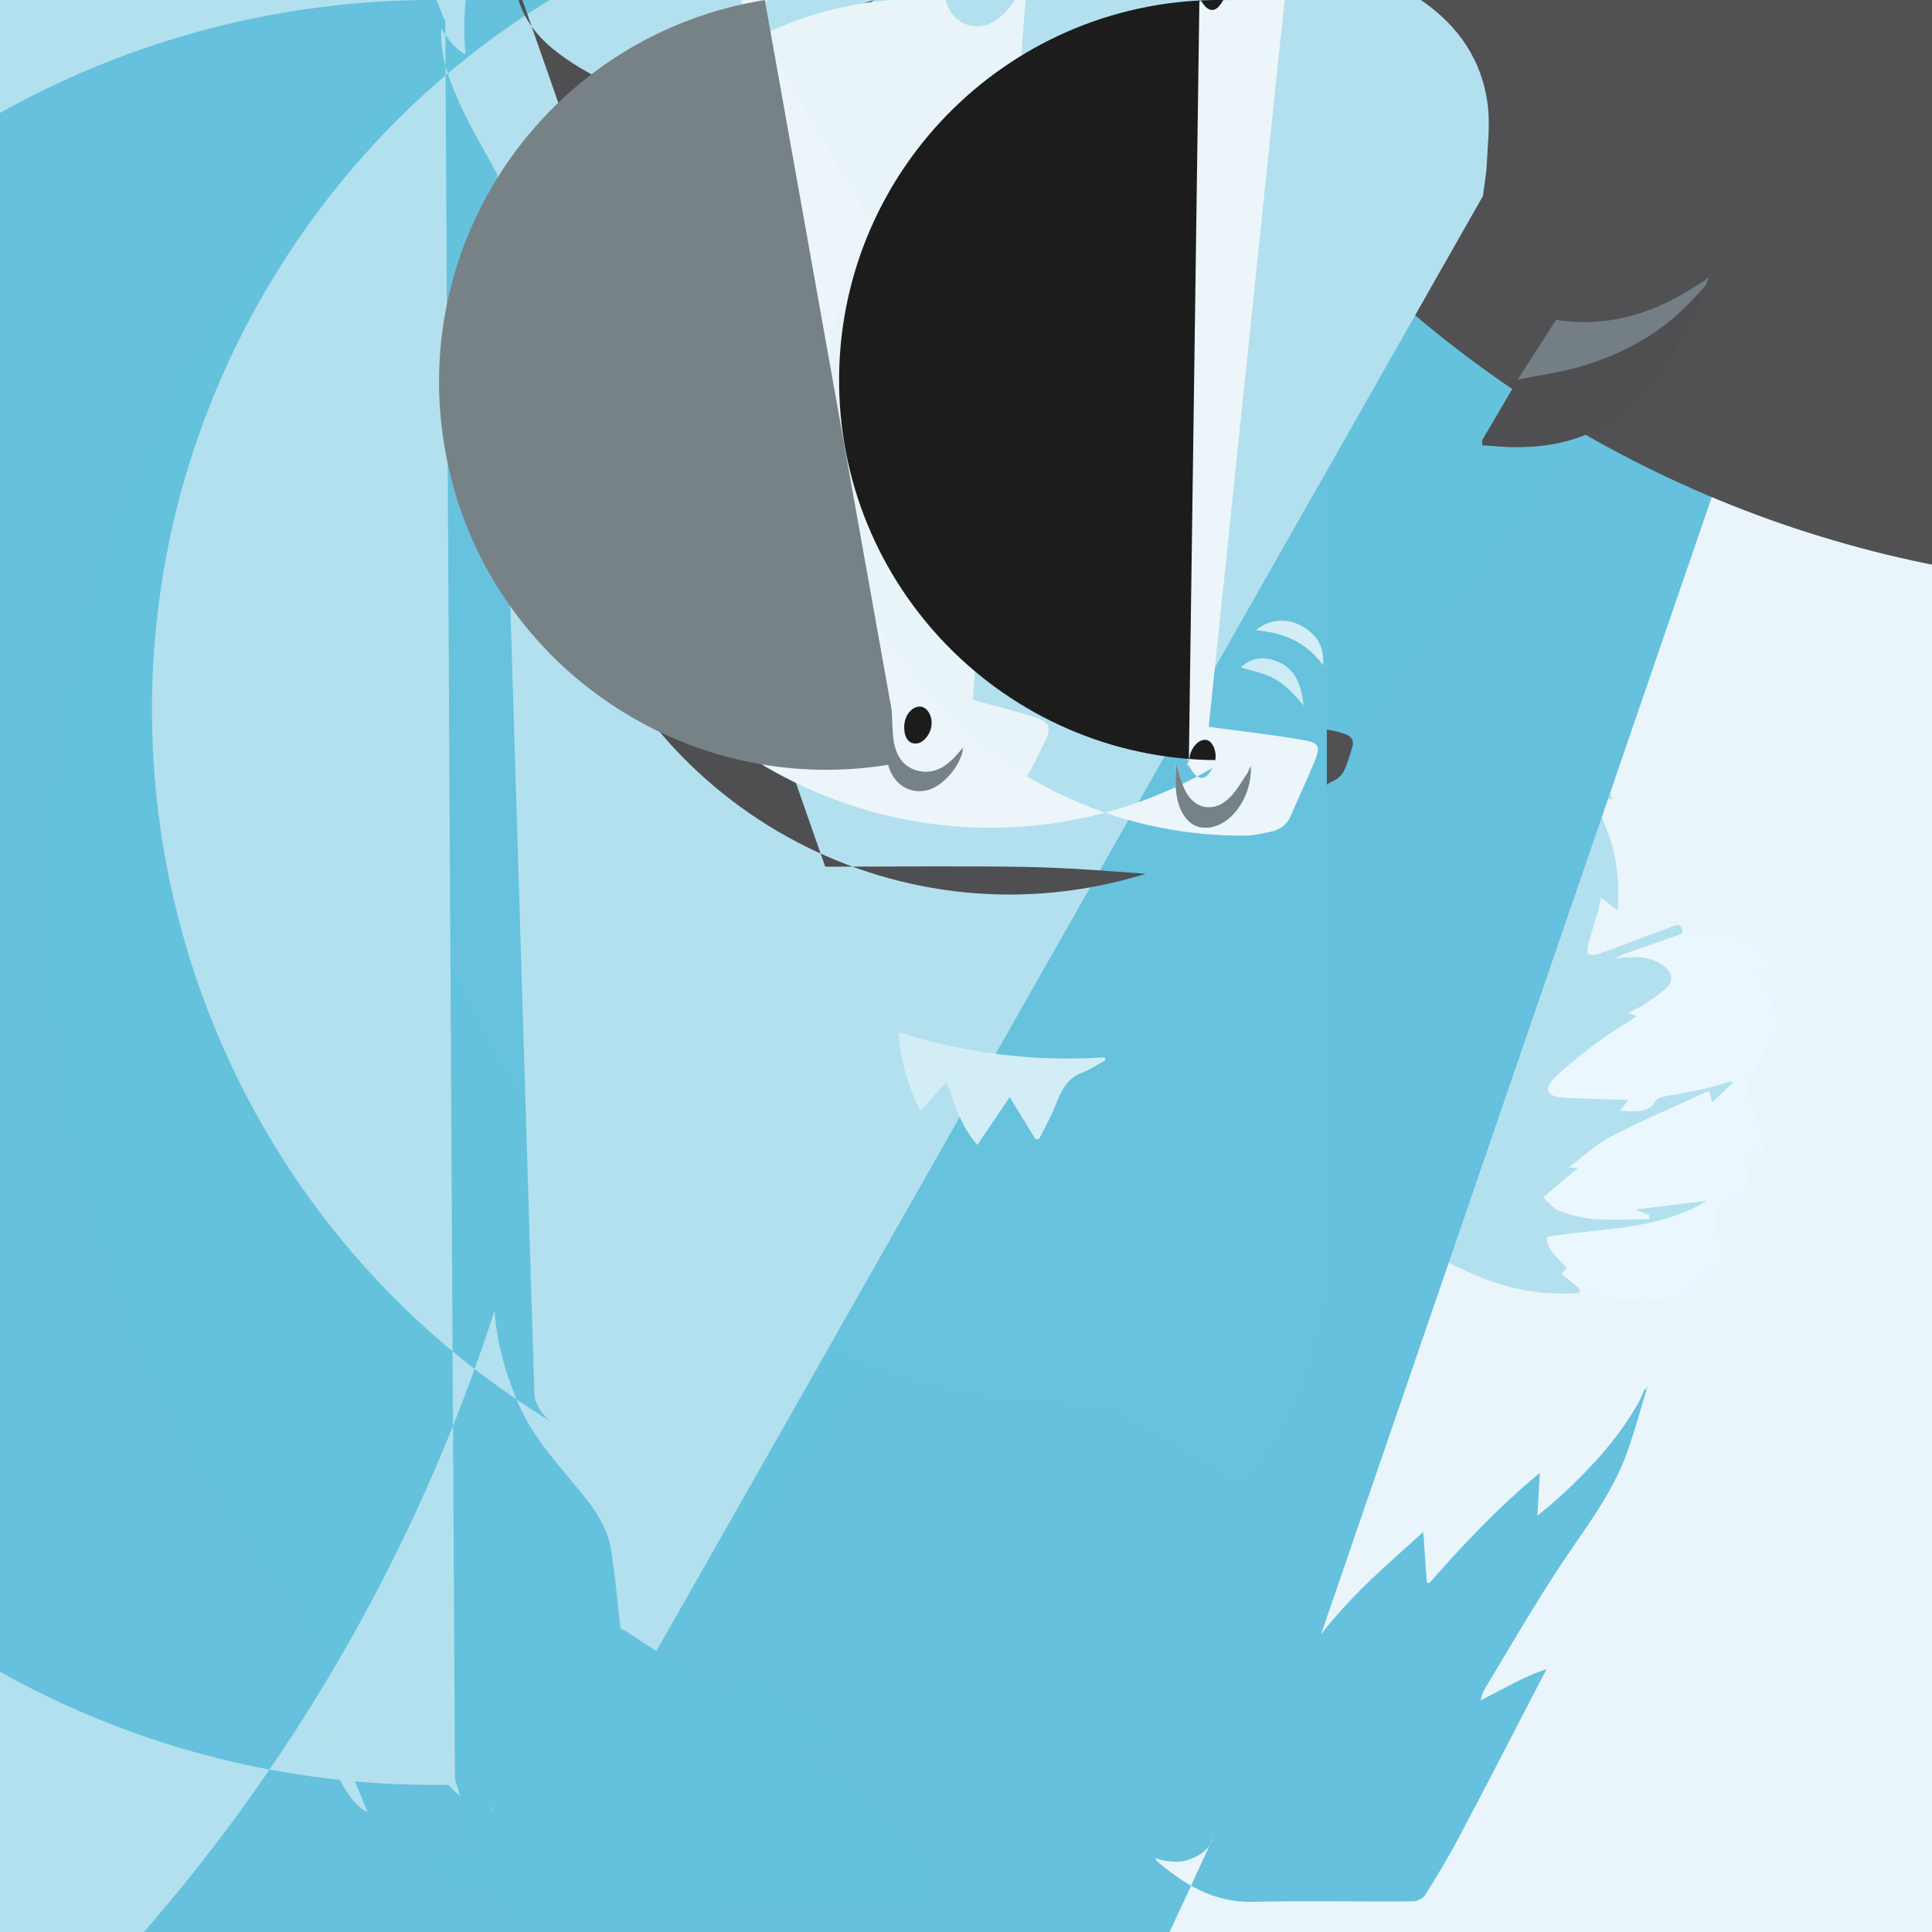 <?xml version="1.0" encoding="UTF-8"?>
<svg xmlns="http://www.w3.org/2000/svg" xmlns:xlink="http://www.w3.org/1999/xlink" width="32pt" height="32pt" viewBox="0 0 32 32" version="1.0">
    <rect x="0" y="0" width="32" height="32" fill="#333333" stroke="none"/>
    <g id="surface1">
        <path style=" stroke:none;fill-rule:evenodd;fill:rgb(82.745%,92.941%,96.471%);fill-opacity:1;" d="M 5.758 30.527 C 5.762 30.613 5.723 30.633 5.656 30.586 C 5.516 30.488 5.363 30.402 5.25 30.277 C 4.688 29.66 4.281 28.949 4.09 28.129 C 4.012 27.793 4.004 27.461 4.031 27.113 C 4.078 26.449 4.031 25.789 3.852 25.145 C 3.84 25.102 3.812 25.062 3.766 24.965 L 3.426 25.379 L 3.387 25.355 C 3.395 24.402 3.363 23.449 3.191 22.496 L 2.816 23.383 L 2.754 23.375 C 2.727 23.23 2.695 23.09 2.672 22.945 C 2.527 22.109 2.504 21.262 2.551 20.422 C 2.625 19.117 2.84 17.84 3.445 16.66 C 3.617 16.332 3.824 16.02 4.098 15.738 C 3.957 15.781 3.816 15.816 3.676 15.867 C 3.531 15.918 3.391 15.984 3.219 16.055 C 3.398 15.582 3.641 15.164 3.953 14.793 C 4.262 14.43 4.59 14.078 4.922 13.711 L 4.152 13.422 L 4.098 13.371 C 4.148 13.344 4.207 13.32 4.254 13.285 C 5.008 12.715 5.871 12.387 6.777 12.16 C 7.066 12.09 7.016 12.145 7.035 11.84 C 7.07 11.355 7.121 10.867 7.168 10.379 L 7.211 10.375 L 7.875 11.637 C 7.801 9.703 7.941 7.801 8.473 5.941 L 8.52 5.938 C 8.523 6 8.531 6.062 8.527 6.125 C 8.512 6.535 8.555 6.934 8.715 7.312 C 8.828 7.574 8.996 7.793 9.266 7.957 C 9.379 6.816 9.684 5.738 10.043 4.641 L 10.582 5.246 C 12.18 9.117 10.898 13.586 7.488 16.02 C 4.078 18.453 -0.562 18.211 -3.703 15.438 C -6.848 12.664 -7.66 8.09 -5.668 4.402 C -3.676 0.719 0.598 -1.109 4.641 0 L 5.406 0.977 L 5.859 -1.172 L 6.184 -0.465 C 6.16 0.656 6.707 1.52 7.48 2.301 L 6.625 2.73 C 7.52 2.66 8.164 2.352 8.621 1.781 C 8.754 1.57 8.91 1.367 9.02 1.145 C 9.184 0.809 9.172 0.797 8.863 0.59 C 8.043 0.039 7.484 -0.707 7.191 -1.652 C 7.543 -2.102 8.031 -2.34 8.539 -2.52 L 8.602 -1.508 C 8.738 -1.582 8.836 -1.629 8.934 -1.684 C 9.777 -2.148 10.676 -2.461 11.621 -2.648 C 11.805 -2.684 11.988 -2.707 12.172 -2.734 C 12.191 -2.738 12.215 -2.719 12.238 -2.711 L 17.812 1.047 C 17.492 1.305 17.234 1.621 17.012 1.965 L 16.98 1.996 L 16.98 2.027 C 16.949 2.059 16.906 2.086 16.887 2.125 C 16.719 2.441 16.543 2.754 16.391 3.074 C 16.301 3.262 16.25 3.465 16.176 3.672 L 17.598 3.809 L 17.621 3.859 C 16.602 4.777 15.578 5.695 14.633 6.727 L 15.648 6.867 C 15.359 6.984 15.102 7.074 14.855 7.195 C 14.145 7.543 13.48 7.953 13 8.609 C 12.629 9.117 12.242 9.613 11.859 10.117 C 11.562 9.816 11.266 9.52 10.969 9.219 L 10.742 10.262 L 11.375 10.832 C 11.34 10.895 11.305 10.961 11.273 11.023 C 11.074 11.441 10.859 11.848 10.688 12.273 C 10.504 12.719 10.465 13.195 10.43 13.668 C 10.391 14.215 10.328 14.762 10.312 15.305 C 10.293 15.969 10.289 16.633 10.398 17.289 C 10.5 17.867 10.574 18.453 10.688 19.027 C 10.762 19.383 10.887 19.727 10.988 20.074 L 11.031 20.066 L 11.453 19.219 L 11.496 19.23 C 11.648 19.961 11.867 20.672 12.18 21.352 C 12.488 22.027 12.844 22.676 13.406 23.199 L 13.406 22.305 L 13.469 22.305 C 13.582 22.363 13.699 22.426 13.812 22.488 C 6.594 26.863 -2.605 26.164 -9.078 20.746 C -15.547 15.332 -17.855 6.398 -14.816 -1.477 C -11.781 -9.352 -4.07 -14.418 4.363 -14.086 C 12.797 -13.75 20.082 -8.09 22.488 0 C 23.508 0.406 24.523 0.828 25.496 1.348 C 25.797 1.508 26.098 1.68 26.359 1.895 C 26.953 2.383 27.527 2.898 28.105 3.406 L 28.059 3.52 C 27.867 3.898 27.676 4.277 27.488 4.66 C 27.32 4.996 27.164 5.336 27 5.676 L 26.957 5.672 L 26.957 4.496 C 26.891 4.645 26.867 4.797 26.824 4.945 C -5.727 89.734 -100.562 132.406 -185.605 100.531 C -270.652 68.656 -314.074 -25.84 -282.879 -111.133 C -251.68 -196.43 -157.535 -240.605 -71.996 -210.086 C 13.547 -179.57 58.469 -85.781 28.633 0 C 28.582 0.18 28.453 0.285 28.273 0.355 C 28.066 0.441 27.871 0.414 27.668 0.352 L 27.672 0.352 L 27.613 0.324 C 27.309 0.098 27.004 -0.129 26.699 -0.355 C 26.621 -0.414 26.539 -0.465 26.461 -0.52 L 26.574 0.605 L 26.516 0.637 C 25.27 -0.379 23.746 -0.883 22.367 -1.648 C 21.918 -1.934 21.465 -2.219 21.02 -2.508 C 20.902 -2.582 20.793 -2.676 20.652 -2.781 L 20.719 -2.23 L 20.684 -2.203 L 19.406 -3.078 C 19.43 -3.254 19.461 -3.426 19.473 -3.602 C 19.488 -3.918 19.527 -4.242 19.492 -4.555 C 19.402 -5.312 19.012 -5.895 18.383 -6.324 C 20.234 -9.953 24.398 -11.758 28.312 -10.629 C 32.227 -9.5 34.789 -5.754 34.426 -1.699 C 34.062 2.359 30.871 5.59 26.82 6.004 C 22.77 6.418 18.992 3.898 17.816 0 C 17.688 -0.109 17.586 -0.258 17.559 -0.418 L 18.289 -0.352 C 18.07 -0.758 17.855 -1.117 17.684 -1.5 C 17.512 -1.879 17.348 -2.273 17.367 -2.754 C 17.496 -2.578 17.578 -2.418 17.77 -2.34 C 17.703 -2.984 17.797 -3.59 17.902 -4.195 C 18.008 -4.797 18.152 -5.395 18.277 -5.992 C 17.836 -5.215 17.383 -4.441 17.246 -3.504 L 16.879 -3.891 C 16.863 -3.656 16.832 -3.445 16.836 -3.234 C 16.848 -2.766 16.863 -2.293 16.898 -1.824 C 16.938 -1.289 17.082 -0.777 17.293 -0.285 C 17.535 0.277 17.949 0.715 18.328 1.18 C 18.574 1.473 18.781 1.789 18.836 2.176 C 18.898 2.594 18.938 3.016 18.984 3.438 L 19.082 4.859 C 18.805 4.914 18.027 4.727 17.863 4.551 L 17.992 4.48 C 17.855 4.359 17.699 4.254 17.582 4.117 C 17.402 3.91 17.367 3.641 17.328 3.379 C 17.316 3.312 17.262 3.25 17.227 3.188 C 17.16 3.246 17.078 3.293 17.039 3.367 C 17.008 3.43 17.016 3.523 17.031 3.594 C 17.062 3.73 17.105 3.867 17.16 3.992 C 17.332 4.379 17.516 4.754 17.684 5.141 C 17.891 5.609 18.059 6.094 18.047 6.621 C 18.043 6.773 18.012 6.805 17.871 6.746 C 16.445 9.469 13.367 10.895 10.367 10.219 C 7.367 9.543 5.199 6.934 5.078 3.863 C 4.961 0.789 6.922 -1.98 9.859 -2.883 C 12.801 -3.789 15.98 -2.605 17.609 0 C 17.465 -0.074 17.328 -0.164 17.172 -0.258 L 17.172 -0.09 L 17.16 -0.078 C 17.113 -0.102 17.062 -0.117 17.023 -0.148 C 16.863 -0.281 16.703 -0.418 16.543 -0.555 L 16.512 -0.617 L 16.227 -1.332 L 16.199 -1.227 L 16.152 -1.129 C 15.938 -1.523 15.824 -1.922 15.766 -2.336 C 15.66 -1.98 15.773 -1.641 15.82 -1.277 L 15.914 -1.379 C 15.996 -1.215 16.066 -1.055 16.152 -0.902 C 16.238 -0.75 16.336 -0.602 16.438 -0.461 C 16.488 -0.391 16.566 -0.336 16.633 -0.273 C 16.781 0.109 16.938 0.488 17.016 0.934 L 16.195 0.691 C 15.863 0.543 15.527 0.41 15.262 0.148 C 15.246 0.137 15.223 0.137 15.203 0.133 L 15.191 0.09 L 15.18 0.098 L 15.203 0.133 L 15.477 0.699 L 15.457 0.738 L 15.031 0.59 L 14.766 0.508 L 14.754 0.5 L 14.766 0.508 Z M 6.09 30.016 L 5.77 29.242 L 5.664 29.312 L 5.449 28.305 C 5.242 28.699 5.648 29.824 6.09 30.016 Z M 9.613 17.438 L 9.609 17.422 L 9.598 17.426 L 9.605 17.441 Z M 9.613 17.438 " />
        <path style=" stroke:none;fill-rule:evenodd;fill:rgb(91.373%,96.078%,98.039%);fill-opacity:1;" d="M 21.879 27.074 C 21.297 26.57 20.727 26.055 20.133 25.566 C 19.871 25.352 19.566 25.18 19.27 25.016 C 18.297 24.496 17.281 24.078 16.262 23.672 C 11.508 30.699 2.789 33.898 -5.383 31.617 C -13.555 29.336 -19.352 22.078 -19.777 13.605 C -20.199 5.129 -15.152 -2.668 -7.246 -5.754 C 0.656 -8.84 9.648 -6.52 15.082 0 C 14.969 -0.062 14.852 -0.125 14.738 -0.184 L 14.676 -0.184 L 14.676 0.711 C 14.113 0.188 13.758 -0.461 13.445 -1.137 C 13.137 -1.816 12.918 -2.527 12.766 -3.258 L 12.723 -3.27 L 12.301 -2.422 L 12.258 -2.414 C 12.156 -2.762 12.027 -3.105 11.957 -3.461 C 11.844 -4.035 11.766 -4.621 11.668 -5.199 C 11.559 -5.855 11.562 -6.52 11.582 -7.184 C 11.598 -7.727 11.66 -8.273 11.699 -8.82 C 11.734 -9.293 11.773 -9.77 11.957 -10.215 C 12.129 -10.641 12.344 -11.047 12.543 -11.465 C 12.574 -11.531 12.609 -11.594 12.645 -11.656 L 12.707 -11.609 C 13.102 -11.285 13.504 -10.965 13.891 -10.629 C 13.965 -10.562 14.02 -10.449 14.035 -10.352 C 14.066 -10.164 14.062 -9.969 14.07 -9.777 C 14.082 -9.457 14.164 -9.32 14.469 -9.223 C 15.504 -8.891 16.562 -8.703 17.656 -8.832 C 17.961 -8.867 18.219 -8.98 18.395 -9.238 C 26.969 -3.969 29.949 7.066 25.195 15.934 C 20.438 24.797 9.598 28.422 0.469 24.199 C -8.664 19.973 -12.918 9.363 -9.238 0 C -9.07 -0.266 -9.023 -0.285 -8.715 -0.238 C -8.578 -0.215 -8.535 -0.152 -8.535 -0.023 C -8.543 0.176 -8.539 0.371 -8.539 0.566 C -8.543 1.008 -8.305 1.258 -7.902 1.352 C -7.559 1.43 -7.211 1.488 -6.859 1.52 C -6.418 1.562 -5.969 1.602 -5.535 1.438 C -5.641 1.711 -5.746 1.984 -5.852 2.258 C -5.898 2.379 -5.941 2.504 -6.004 2.617 C -6.09 2.781 -6.121 2.93 -5.941 3.055 L -5.91 3.09 L -5.824 3.25 C -5.625 3.66 -5.402 4.059 -5.23 4.48 C -4.957 5.141 -4.863 5.844 -4.844 6.559 C -4.812 7.395 -4.973 8.199 -5.289 8.969 C -5.379 9.195 -5.461 9.441 -5.617 9.621 C -6.312 10.422 -7.195 10.785 -8.262 10.676 L -8.57 10.637 C -11.508 5.324 -9.582 -1.363 -4.266 -4.305 C 1.047 -7.242 7.738 -5.312 10.676 0 C 11.391 0.418 12.109 0.836 12.828 1.25 C 12.867 1.273 12.91 1.285 12.953 1.301 C 13.086 1.418 13.223 1.535 13.355 1.652 L 13.988 2.227 L 14.039 2.258 C 14.254 2.074 14.461 1.887 14.676 1.711 C 15.312 1.191 16.016 0.781 16.766 0.441 C 17.312 0.195 17.84 -0.094 18.375 -0.367 C 18.406 -0.383 18.441 -0.398 18.516 -0.395 L 18.324 0.34 L 18.285 0.488 L 18.27 0.492 L 18.277 0.5 L 18.285 0.488 C 18.531 0.367 18.789 0.266 19.027 0.129 C 19.227 0.016 19.402 -0.133 19.59 -0.262 C 19.555 -0.184 19.527 -0.098 19.484 -0.023 C 19.16 0.539 18.727 1.016 18.254 1.457 C 18.121 1.582 17.977 1.695 17.816 1.832 L 17.859 1.117 C 17.168 1.695 16.586 2.312 16.027 2.949 L 15.984 2.934 L 15.926 2.098 C 15.316 2.648 14.715 3.164 14.234 3.801 Z M 13.668 14.355 C 13.676 14.441 13.676 14.504 13.691 14.562 C 13.773 14.992 14.02 15.32 14.355 15.582 C 15.051 16.125 15.863 16.383 16.715 16.523 C 17.484 16.652 18.262 16.598 19.035 16.578 C 19.07 16.578 19.102 16.566 19.172 16.555 L 18.992 16.184 C 18.902 16 18.812 15.82 18.727 15.637 C 18.668 15.504 18.707 15.414 18.836 15.324 C 19.102 15.141 19.352 14.938 19.621 14.734 C 15.551 14.805 12.195 11.562 12.125 7.496 C 12.055 3.426 15.293 0.07 19.359 0 C 18.699 -0.051 18.035 -0.102 17.371 -0.113 C 16.277 -0.133 15.18 -0.117 14.059 -0.117 Z M 17.152 18.871 L 17.215 18.859 C 17.305 18.68 17.402 18.504 17.477 18.32 C 17.57 18.09 17.656 17.875 17.91 17.773 C 18.051 17.719 18.176 17.633 18.309 17.562 L 18.297 17.512 C 17.145 17.586 16.02 17.457 14.887 17.094 C 14.914 17.578 15.039 17.988 15.242 18.402 L 15.68 17.918 C 15.816 18.289 15.91 18.648 16.188 18.965 L 16.723 18.172 Z M 18.18 23.188 L 18.176 23.18 L 18.164 23.176 L 18.168 23.191 Z M 11.863 10.117 C 12.242 9.613 12.629 9.117 13 8.609 C 13.48 7.953 14.145 7.543 14.855 7.195 C 15.102 7.074 15.359 6.984 15.648 6.867 L 14.633 6.727 C 15.582 5.695 16.602 4.781 17.621 3.863 L 17.598 3.809 L 16.176 3.672 C 16.25 3.465 16.305 3.262 16.391 3.074 C 16.547 2.754 16.719 2.441 16.887 2.125 C 16.906 2.09 16.949 2.059 16.98 2.027 C 17.035 2.047 17.086 2.078 17.141 2.09 C 17.91 2.254 18.68 2.418 19.449 2.586 C 19.66 2.633 19.664 2.633 19.664 2.406 L 19.664 1.25 C 19.918 1.18 20.168 1.098 20.426 1.043 C 49.809 7.676 69.215 35.707 65.074 65.547 C 60.934 95.383 34.629 117.074 4.551 115.457 C -25.527 113.84 -49.355 89.449 -50.27 59.34 C -51.184 29.234 -28.883 3.441 1.043 0 C 1.34 -0.055 1.645 -0.07 1.973 -0.109 L 1.34 0.984 L 1.375 1.008 C 1.645 0.93 1.91 0.836 2.184 0.773 C 2.457 0.715 2.738 0.688 3.043 0.641 L 3.043 1.086 C 3.793 0.992 4.516 1.008 5.258 1.148 C 5.211 1.246 5.172 1.324 5.133 1.402 C 5.008 1.676 4.883 1.949 4.754 2.219 C 4.703 2.336 4.727 2.398 4.855 2.438 C 5.16 2.523 5.461 2.621 5.762 2.715 C 5.82 2.734 5.875 2.758 5.957 2.789 C 5.824 2.949 5.703 3.09 5.59 3.242 C 5.27 3.664 4.953 4.094 4.637 4.52 C 4.617 4.543 4.613 4.578 4.605 4.605 L 3.969 5.602 C 3.773 5.93 3.578 6.262 3.387 6.594 C 3.371 6.617 3.383 6.656 3.379 6.688 C 3.285 6.824 3.176 6.957 3.098 7.105 C 2.727 7.801 2.352 8.496 2.004 9.199 C 1.66 9.891 1.344 10.598 1.016 11.297 C 0.996 11.336 0.992 11.383 0.98 11.43 L -0.602 11.105 C -0.773 10.871 -1.031 10.848 -1.227 11.055 C -1.668 11.07 -2.105 11.09 -2.547 11.094 C -2.773 11.094 -3.004 11.09 -3.227 11.043 C -3.902 10.895 -4.574 10.723 -5.25 10.559 C -5.359 10.289 -5.746 10.246 -5.938 10.418 L -5.984 10.414 C -6.82 10.273 -7.66 10.176 -8.512 10.211 C -8.551 10.211 -8.602 10.184 -8.629 10.156 C -8.859 9.914 -9.082 9.672 -9.309 9.426 Z M 14.738 10.602 L 14.82 10.566 C 15.18 10.379 15.551 10.266 15.965 10.348 C 16.043 10.363 16.125 10.371 16.223 10.379 C 15.98 10.012 15.371 9.98 15.035 10.199 C 14.887 10.293 14.746 10.402 14.738 10.602 L 14.73 10.617 Z M 16.285 9.777 C 16.141 9.43 15.684 9.258 15.273 9.367 C 14.93 9.465 14.605 9.832 14.641 10.117 C 15.102 9.598 15.656 9.555 16.285 9.777 Z M 20.805 10.438 C 21.25 10.48 21.637 10.629 21.914 11.02 C 21.934 10.695 21.809 10.504 21.543 10.359 C 21.297 10.227 21 10.266 20.805 10.438 Z M 21.59 11.684 C 21.555 11.324 21.441 11.031 21.078 10.93 C 20.895 10.875 20.707 10.906 20.551 11.055 C 21.023 11.184 21.188 11.199 21.59 11.684 Z M 21.59 11.684 " />
        <path style=" stroke:none;fill-rule:evenodd;fill:rgb(70.196%,87.843%,93.333%);fill-opacity:1;" d="M 21.977 19.121 C 21.957 18.41 21.863 17.707 21.59 17.043 C 21.418 16.625 21.195 16.223 20.996 15.816 L 20.91 15.652 C 21.062 15.699 21.215 15.75 21.371 15.789 C 21.594 15.852 21.816 15.918 22.047 15.953 C 22.168 15.973 22.301 15.93 22.426 15.91 C 22.477 15.902 22.523 15.887 22.602 15.867 L 22.539 16.172 C 23.047 15.934 23.418 15.57 23.719 15.141 C 24.016 14.715 24.27 14.262 24.535 13.828 L 24.656 14.027 C 24.871 13.691 24.723 12.695 24.367 12.102 C 24.457 12.102 24.531 12.098 24.605 12.102 C 25.074 12.141 25.551 12.137 25.977 12.387 C 26.312 12.586 26.551 12.867 26.711 13.238 L 26.355 13.219 C 26.711 13.797 26.848 14.395 26.793 15.082 L 26.516 14.863 C 26.504 14.926 26.492 14.996 26.477 15.059 C 26.422 15.254 26.359 15.445 26.305 15.641 C 26.293 15.695 26.297 15.75 26.293 15.805 C 26.348 15.805 26.414 15.824 26.465 15.805 C 26.758 15.703 27.047 15.59 27.336 15.48 C 27.461 15.434 27.582 15.395 27.703 15.344 C 27.828 15.293 27.875 15.34 27.867 15.465 C 27.539 15.582 27.207 15.695 26.879 15.812 C 26.836 15.828 26.797 15.852 26.758 15.871 C 27.176 15.828 27.34 15.848 27.555 15.996 C 27.707 16.105 27.73 16.242 27.594 16.371 C 27.484 16.473 27.359 16.555 27.234 16.637 C 27.16 16.688 27.074 16.723 26.973 16.777 L 27.117 16.832 C 26.887 16.98 26.672 17.109 26.469 17.258 C 26.219 17.445 25.969 17.641 25.746 17.859 C 25.566 18.035 25.621 18.156 25.871 18.176 C 26.172 18.199 26.48 18.199 26.785 18.211 L 26.98 18.211 L 26.836 18.398 L 26.828 18.41 L 26.836 18.398 C 26.949 18.398 27.066 18.41 27.176 18.395 C 27.246 18.383 27.348 18.352 27.371 18.297 C 27.43 18.184 27.523 18.168 27.625 18.148 C 27.82 18.113 28.02 18.078 28.215 18.035 C 28.371 18 28.527 17.949 28.68 17.906 L 28.703 17.938 L 28.355 18.262 L 28.305 18.07 C 27.754 18.324 27.211 18.555 26.688 18.824 C 26.434 18.953 26.223 19.16 25.992 19.332 L 25.98 19.348 L 25.992 19.336 L 26.141 19.344 L 25.562 19.832 C 25.656 19.914 25.73 20.02 25.828 20.055 C 26.016 20.121 26.215 20.176 26.414 20.191 C 26.711 20.211 27.012 20.195 27.309 20.191 L 27.316 20.129 L 27.082 20.031 L 28.277 19.887 C 27.461 20.387 26.523 20.336 25.621 20.488 C 25.625 20.73 25.828 20.844 25.957 21.012 L 25.863 21.094 L 26.145 21.328 C 26.199 21.414 26.148 21.422 26.078 21.422 C 25.559 21.449 25.055 21.363 24.574 21.176 C 24.281 21.062 24 20.918 23.711 20.785 C 23.684 20.773 23.652 20.773 23.625 20.766 L 23.617 20.754 L 23.609 20.754 L 23.621 20.77 L 23.746 21.047 C 23.582 21.016 23.418 20.969 23.25 20.957 C 22.863 20.934 22.496 21.039 22.137 21.168 L 22.008 21.207 C 22.016 21.074 22.035 20.941 22.035 20.809 C 22.035 20.266 22.031 19.723 22.027 19.184 C 22.027 19.164 21.996 19.141 21.977 19.121 Z M 21.977 19.121 " />
        <path style=" stroke:none;fill-rule:evenodd;fill:rgb(39.608%,75.686%,86.667%);fill-opacity:1;" d="M 21.879 27.074 C 22.363 26.438 22.965 25.922 23.574 25.375 L 23.633 26.211 L 23.672 26.223 C 24.234 25.586 24.812 24.969 25.504 24.395 L 25.465 25.105 C 25.621 24.973 25.766 24.859 25.902 24.73 C 26.375 24.289 26.805 23.816 27.129 23.25 C 27.172 23.176 27.203 23.094 27.238 23.012 L 27.27 23.012 L 27.273 23.016 C 27.168 23.355 27.078 23.699 26.957 24.035 C 26.699 24.77 26.211 25.367 25.793 26.008 C 25.371 26.652 24.984 27.324 24.586 27.984 C 24.555 28.035 24.543 28.098 24.527 28.156 L 24.512 28.176 L 24.531 28.16 C 24.715 28.066 24.895 27.969 25.078 27.875 C 25.25 27.789 25.418 27.707 25.617 27.648 L 25.492 27.883 C 25.055 28.727 24.621 29.57 24.176 30.41 C 24 30.746 23.805 31.07 23.602 31.391 C 23.566 31.445 23.473 31.492 23.406 31.492 C 22.516 31.5 21.629 31.48 20.742 31.5 C 20.098 31.512 19.609 31.211 19.152 30.816 L 19.133 30.777 C 19.332 30.84 19.527 30.867 19.734 30.785 C 19.914 30.715 20.043 30.609 20.098 30.426 C -15.531 108.727 -106.301 145.328 -186.277 113.645 C -266.254 81.965 -307.332 -6.867 -279.676 -88.324 C -252.02 -169.777 -165.344 -215.234 -82.609 -191.672 C 0.121 -168.105 49.84 -83.805 30.426 0 C 30.469 -0.148 30.496 -0.301 30.562 -0.453 L 30.562 0.723 L 30.602 0.73 C 30.766 0.391 30.926 0.051 31.09 -0.289 C 31.277 -0.668 31.473 -1.047 31.66 -1.43 L 31.711 -1.543 Z M 21.879 27.074 " />
        <path style=" stroke:none;fill-rule:evenodd;fill:rgb(39.608%,76.078%,86.667%);fill-opacity:1;" d="M 10.871 27.348 L 12.145 28.223 L 12.184 28.199 L 12.113 27.645 C 12.254 27.75 12.363 27.844 12.48 27.922 C 12.93 28.211 13.379 28.492 13.828 28.777 L 12.875 29.039 C 13.988 29.516 14.988 30.188 15.473 31.457 C 15.145 31.48 14.848 31.504 14.547 31.52 C 13.902 31.547 13.262 31.574 12.617 31.59 C 11.688 31.617 10.758 31.633 9.828 31.656 C 9.559 31.664 9.289 31.668 9.02 31.68 C 8.59 31.695 8.254 31.531 8.008 31.18 C 7.977 31.137 7.941 31.098 7.902 31.047 L 7.605 31.254 C 7.43 31.105 7.277 30.934 7.188 30.715 L 8.004 30.957 C 7.93 30.512 7.773 30.133 7.621 29.75 L 7.535 29.469 C 7.695 29.602 7.852 29.742 8.016 29.875 C 8.055 29.906 8.105 29.922 8.148 29.941 L 8.172 29.977 L 8.164 29.934 L 8.164 29.766 C 8.32 29.859 8.457 29.949 8.602 30.023 C 0.312 24.105 -1.613 12.59 4.301 4.301 C 10.215 -3.988 21.73 -5.914 30.023 0 C 30.164 0.059 30.195 0.027 30.199 -0.125 C 30.211 -0.652 30.039 -1.137 29.836 -1.605 C 29.664 -1.992 29.48 -2.367 29.312 -2.754 C 30.016 -3.445 31.086 -3.613 31.965 -3.168 C 32.848 -2.723 33.348 -1.766 33.207 -0.785 C 33.066 0.191 32.316 0.973 31.344 1.148 C 30.371 1.328 29.395 0.863 28.914 0 C 28.898 -0.074 28.891 -0.168 28.922 -0.227 C 28.961 -0.301 29.047 -0.348 29.109 -0.406 C 29.145 -0.344 29.199 -0.285 29.211 -0.215 C 29.25 0.047 29.285 0.312 29.465 0.523 C 29.582 0.66 29.738 0.766 29.879 0.883 L 29.746 0.953 C 29.91 1.133 30.688 1.32 30.965 1.262 L 30.867 -0.16 L 30.961 -0.109 C 31.129 -0.004 31.293 0.105 31.461 0.215 Z M 10.871 27.348 " />
        <path style=" stroke:none;fill-rule:evenodd;fill:rgb(92.157%,96.863%,99.608%);fill-opacity:1;" d="M 26.145 21.328 L 25.863 21.094 L 25.961 21.012 C 25.828 20.844 25.625 20.73 25.625 20.488 C 26.523 20.336 27.465 20.387 28.277 19.887 L 27.086 20.031 L 27.32 20.129 L 27.312 20.191 C 27.012 20.195 26.711 20.211 26.414 20.191 C 26.215 20.176 26.016 20.121 25.828 20.055 C 25.73 20.02 25.656 19.914 25.562 19.832 L 26.141 19.344 L 25.996 19.336 L 25.992 19.332 C 26.223 19.16 26.438 18.953 26.688 18.824 C 27.211 18.555 27.754 18.324 28.305 18.07 L 28.359 18.262 L 28.703 17.938 L 28.684 17.906 C 28.527 17.949 28.371 18 28.215 18.035 C 28.02 18.078 27.82 18.113 27.625 18.148 C 27.523 18.168 27.43 18.184 27.375 18.297 C 27.348 18.352 27.246 18.383 27.176 18.395 C 27.066 18.41 26.949 18.398 26.836 18.398 L 26.98 18.211 L 26.785 18.211 C 26.48 18.199 26.176 18.199 25.871 18.176 C 25.625 18.156 25.57 18.035 25.746 17.859 C 25.969 17.641 26.219 17.445 26.469 17.258 C 26.672 17.109 26.891 16.98 27.117 16.832 L 26.973 16.777 C 27.078 16.723 27.16 16.688 27.234 16.637 C 27.359 16.555 27.488 16.473 27.594 16.371 C 27.73 16.242 27.711 16.105 27.555 15.996 C 27.34 15.848 27.176 15.828 26.758 15.871 C 26.801 15.852 26.84 15.828 26.879 15.812 C 27.207 15.695 27.539 15.582 27.867 15.465 C 28.137 15.477 28.41 15.465 28.672 15.504 C 29.039 15.555 29.23 15.84 29.434 16.102 L 29.41 16.145 L 29.043 16.023 C 29.262 16.395 29.457 16.746 29.469 17.176 C 29.441 17.16 29.418 17.152 29.406 17.137 C 29.391 17.117 29.387 17.09 29.367 17.039 C 29.266 17.281 29.219 17.488 29.102 17.648 C 28.91 17.922 28.918 18.16 29.062 18.453 C 29.164 18.664 29.168 18.922 29.219 19.16 L 29.156 19.184 L 29.004 18.992 C 28.984 19.32 28.98 19.613 28.82 19.879 L 28.75 19.719 C 28.633 19.824 28.52 19.918 28.418 20.027 C 28.391 20.059 28.391 20.129 28.402 20.176 C 28.453 20.445 28.543 20.715 28.441 21.004 L 28.32 20.949 C 28.156 21.312 27.855 21.5 27.48 21.539 C 27.074 21.586 26.676 21.516 26.293 21.371 C 26.246 21.352 26.195 21.344 26.145 21.328 Z M 26.145 21.328 " />
        <path style=" stroke:none;fill-rule:evenodd;fill:rgb(31.765%,31.373%,32.549%);fill-opacity:1;" d="M 20.57 11.797 L 22.148 12.117 L 22.281 12.16 C 22.391 12.195 22.43 12.273 22.398 12.379 C 22.355 12.512 22.32 12.648 22.258 12.773 C 22.223 12.84 22.152 12.906 22.086 12.934 C 21.965 12.984 21.895 13.062 21.844 13.18 C 21.77 13.34 21.695 13.5 21.598 13.645 C 21.512 13.773 21.391 13.883 21.285 14.004 C 20.852 14.168 20.402 14.125 19.961 14.086 C 16.641 15.871 12.52 15.074 10.102 12.18 C 7.684 9.285 7.633 5.094 9.98 2.141 C 12.328 -0.809 16.426 -1.703 19.789 0 C 19.391 -0.094 19.148 -0.344 19.152 -0.781 C 19.156 -0.98 19.152 -1.176 19.156 -1.375 C 19.16 -1.504 19.113 -1.566 18.977 -1.59 C 18.668 -1.633 18.625 -1.617 18.457 -1.352 C 14.137 -10.754 18.133 -21.883 27.449 -26.387 C 36.766 -30.895 47.973 -27.117 52.66 -17.895 C 57.352 -8.672 53.801 2.609 44.672 7.48 C 35.543 12.355 24.195 9.027 19.141 0 C 18.965 0.258 18.711 0.371 18.402 0.406 C 17.309 0.535 16.254 0.348 15.215 0.016 C 14.91 -0.082 14.828 -0.219 14.816 -0.539 C 14.809 -0.73 14.812 -0.926 14.781 -1.113 C 14.766 -1.211 14.711 -1.324 14.637 -1.391 C 14.25 -1.727 13.848 -2.047 13.453 -2.375 L 13.391 -2.418 L 12.758 -2.988 L 12.984 -4.031 L 13.879 -3.137 C 14.102 -2.891 14.328 -2.648 14.559 -2.406 C 14.586 -2.379 14.637 -2.352 14.676 -2.352 C 15.527 -2.387 16.367 -2.289 17.203 -2.148 L 17.25 -2.145 L 17.938 -2.004 C 18.609 -1.84 19.285 -1.668 19.961 -1.52 C 20.18 -1.473 20.414 -1.469 20.641 -1.469 C 21.078 -1.473 21.52 -1.492 21.961 -1.508 L 22.586 -1.457 Z M 14.895 11.375 C 14.434 11.348 13.977 11.312 13.516 11.297 C 13.328 11.293 13.227 11.398 13.203 11.582 C 12.199 7.723 12.543 3.637 14.18 0 C 14.16 0.332 14.191 0.371 14.512 0.48 C 15.398 0.781 16.312 0.875 17.242 0.859 C 17.582 0.855 17.832 0.703 18.004 0.426 C 18.145 0.195 18.262 -0.047 18.379 -0.289 C 18.48 -0.5 18.449 -0.598 18.223 -0.672 C 17.879 -0.785 17.527 -0.867 17.18 -0.965 L 15.961 -1.184 Z M 20.02 12.039 L 20.016 12.07 C 19.84 12.07 19.664 12.066 19.484 12.074 C 19.332 12.082 19.176 12.105 19.023 12.133 C 18.824 12.164 18.695 12.285 18.676 12.492 C 18.652 12.707 18.637 12.926 18.637 13.145 C 18.637 13.52 18.707 13.605 19.07 13.691 C 19.586 13.816 20.113 13.867 20.645 13.84 C 20.773 13.836 20.902 13.805 21.027 13.781 C 21.199 13.75 21.32 13.66 21.387 13.496 C 21.512 13.199 21.652 12.91 21.773 12.613 C 21.875 12.363 21.848 12.301 21.59 12.258 C 21.07 12.172 20.543 12.109 20.02 12.039 Z M 20.02 12.039 " />
        <path style=" stroke:none;fill-rule:evenodd;fill:rgb(30.98%,30.588%,31.765%);fill-opacity:1;" d="M 15.082 4.836 C 14.621 5.406 13.98 5.715 13.086 5.785 L 13.938 5.355 C 13.168 4.574 12.621 3.711 12.641 2.59 C 12.68 1.898 12.891 1.27 13.293 0.703 C 13.332 0.648 13.379 0.602 13.422 0.551 L 13.449 0.562 L 13.449 0.625 C 13.422 0.668 13.379 0.711 13.367 0.762 C 13.211 1.445 13.215 2.125 13.438 2.797 C 13.68 3.52 14.137 4.09 14.738 4.555 C 14.855 4.645 14.965 4.742 15.082 4.836 Z M 15.082 4.836 " />
        <path style=" stroke:none;fill-rule:evenodd;fill:rgb(40%,76.078%,86.667%);fill-opacity:1;" d="M 21.977 19.121 C 21.996 19.141 22.027 19.164 22.027 19.184 C 22.035 19.723 22.039 20.266 22.035 20.809 C 22.035 20.941 22.016 21.074 22.008 21.207 C 21.891 21.68 21.801 22.16 21.656 22.621 C 21.434 23.336 21.062 23.984 20.602 24.574 C 20.559 24.559 20.512 24.547 20.473 24.527 C 19.758 24.109 19.039 23.691 18.32 23.273 C 11.895 23.293 6.668 18.102 6.648 11.672 C 6.629 5.246 11.824 0.02 18.25 0 C 18.352 0.012 18.453 0.023 18.559 0.035 C 19.625 0.145 20.508 -0.219 21.203 -1.02 C 21.359 -1.195 21.438 -1.445 21.531 -1.668 C 21.848 -2.441 22.008 -3.246 21.977 -4.082 Z M 21.977 19.121 " />
        <path style=" stroke:none;fill-rule:evenodd;fill:rgb(92.157%,96.863%,99.216%);fill-opacity:1;" d="M 19.664 1.25 L 19.664 2.406 C 19.664 2.633 19.66 2.633 19.449 2.586 C 18.68 2.418 17.91 2.254 17.141 2.09 C 17.086 2.078 17.035 2.047 16.98 2.027 L 16.98 1.996 L 17.012 1.965 C 17.234 1.621 17.492 1.305 17.816 1.047 L 18.699 0.344 C 18.695 0.395 18.707 0.453 18.691 0.5 C 18.621 0.719 18.547 0.938 18.461 1.203 C 18.887 1.043 19.262 0.848 19.664 0.777 Z M 19.664 1.25 " />
        <path style=" stroke:none;fill-rule:evenodd;fill:rgb(45.098%,49.804%,51.765%);fill-opacity:1;" d="M 15.082 4.836 C 14.965 4.742 14.855 4.645 14.738 4.555 C 14.141 4.09 13.68 3.52 13.438 2.797 C 13.215 2.125 13.211 1.445 13.371 0.762 C 13.379 0.711 13.422 0.668 13.449 0.625 L 13.648 1.402 C 13.945 2.348 14.504 3.094 15.324 3.645 C 15.633 3.852 15.645 3.859 15.48 4.199 C 15.371 4.422 15.215 4.625 15.082 4.836 Z M 15.082 4.836 " />
        <path style=" stroke:none;fill-rule:evenodd;fill:rgb(30.98%,30.588%,31.765%);fill-opacity:1;" d="M 24.551 7.375 C 24.551 7.344 24.543 7.305 24.555 7.281 C 24.75 6.949 24.945 6.621 25.137 6.289 C 25.477 6.219 25.82 6.172 26.152 6.078 C 26.887 5.867 27.539 5.508 28.062 4.934 C 28.121 4.863 28.188 4.801 28.25 4.734 C 27.988 5.484 27.59 6.152 27.016 6.707 C 26.469 7.234 25.793 7.422 25.047 7.406 C 24.883 7.402 24.715 7.387 24.551 7.375 Z M 24.551 7.375 " />
        <path style=" stroke:none;fill-rule:evenodd;fill:rgb(45.098%,49.804%,51.765%);fill-opacity:1;" d="M 28.25 4.734 C 28.188 4.801 28.121 4.863 28.062 4.934 C 27.539 5.508 26.891 5.867 26.152 6.078 C 25.82 6.172 25.477 6.219 25.137 6.289 L 25.773 5.297 C 26.676 5.441 27.469 5.164 28.203 4.664 L 28.305 4.598 Z M 28.25 4.734 " />
        <path style=" stroke:none;fill-rule:evenodd;fill:rgb(39.608%,75.686%,86.667%);fill-opacity:1;" d="M 27.27 23.012 L 27.277 22.969 L 27.289 22.973 L 27.273 23.016 Z M 19.074 30.75 L 19.133 30.777 Z M 19.074 30.75 " />
        <path style=" stroke:none;fill-rule:evenodd;fill:rgb(70.196%,87.843%,93.333%);fill-opacity:1;" d="M 23.746 21.047 L 23.762 21.055 Z M 20.91 15.652 L 20.879 15.621 Z M 20.91 15.652 " />
        <path style=" stroke:none;fill-rule:evenodd;fill:rgb(45.098%,49.804%,51.765%);fill-opacity:1;" d="M 13.422 0.551 L 13.438 0.535 L 13.449 0.562 Z M 13.422 0.551 " />
        <path style=" stroke:none;fill-rule:evenodd;fill:rgb(70.196%,87.843%,93.333%);fill-opacity:1;" d="M 10.871 27.348 L 10.371 27.02 L 10.277 26.973 C 10.23 26.551 10.191 26.133 10.129 25.711 C 10.074 25.328 9.867 25.008 9.621 24.715 C 9.242 24.254 8.828 23.812 8.586 23.25 C 8.375 22.758 8.23 22.246 8.191 21.711 C 3.836 35.188 -9.48 43.672 -23.535 41.922 C -37.59 40.172 -48.422 28.684 -49.34 14.547 C -50.258 0.414 -41.008 -12.379 -27.297 -15.934 C -13.586 -19.488 0.715 -12.801 6.781 0 C 6.773 -0.211 6.805 -0.422 6.82 -0.652 L 7.188 -0.266 C 7.324 -1.207 7.777 -1.977 8.223 -2.758 C 8.094 -2.156 7.949 -1.562 7.848 -0.961 C 7.742 -0.355 7.648 0.254 7.711 0.895 C 7.523 0.816 7.438 0.656 7.309 0.48 C 7.289 0.965 7.453 1.355 7.625 1.738 C 7.797 2.117 8.016 2.477 8.234 2.883 L 8.852 23.117 C 8.879 23.277 8.98 23.426 9.109 23.535 C 2.609 19.551 0.57 11.055 4.555 4.555 C 8.539 -1.945 17.035 -3.984 23.535 0 C 24.164 0.43 24.559 1.012 24.645 1.77 C 24.68 2.082 24.641 2.406 24.625 2.723 C 24.617 2.898 24.582 3.07 24.562 3.246 Z M 7.535 29.465 L 7.621 29.75 C 7.555 29.688 7.48 29.633 7.43 29.562 C -0.734 29.684 -7.453 23.164 -7.574 15 C -7.695 6.84 -1.176 0.121 6.984 0 C 6.898 -0.152 6.828 -0.312 6.746 -0.477 L 6.652 -0.375 C 6.605 -0.738 6.492 -1.078 6.598 -1.434 C 6.656 -1.016 6.77 -0.621 6.984 -0.227 L 7.031 -0.324 L 7.059 -0.43 L 7.344 0.285 L 7.379 0.352 L 7.375 0.348 Z M 7.535 29.465 " />
        <path style=" stroke:none;fill-rule:evenodd;fill:rgb(70.588%,88.235%,93.333%);fill-opacity:1;" d="M 6.09 30.016 C 5.648 29.824 5.242 28.699 5.449 28.305 L 5.664 29.312 L 5.77 29.242 Z M 6.09 30.016 " />
        <path style=" stroke:none;fill-rule:evenodd;fill:rgb(70.196%,87.843%,93.333%);fill-opacity:1;" d="M 9.613 17.438 L 9.605 17.441 L 9.598 17.426 L 9.609 17.422 Z M 9.613 17.438 " />
        <path style=" stroke:none;fill-rule:evenodd;fill:rgb(39.608%,76.078%,86.667%);fill-opacity:1;" d="M 7.535 29.469 L 7.504 29.402 Z M 7.535 29.469 " />
        <path style=" stroke:none;fill-rule:evenodd;fill:rgb(91.373%,96.078%,98.039%);fill-opacity:1;" d="M 17.012 1.965 L 16.98 1.996 Z M 17.012 1.965 " />
        <path style=" stroke:none;fill-rule:evenodd;fill:rgb(30.98%,30.588%,31.765%);fill-opacity:1;" d="M 13.668 14.355 C 14.793 14.355 15.887 14.34 16.984 14.359 C 17.648 14.371 18.309 14.422 18.973 14.473 C 14.977 15.715 10.727 13.484 9.484 9.484 C 8.242 5.488 10.477 1.242 14.473 0 C 14.203 0.203 13.953 0.41 13.688 0.594 C 13.562 0.68 13.52 0.773 13.582 0.906 C 13.664 1.09 13.758 1.27 13.844 1.449 L 14.023 1.82 C 13.957 1.832 13.922 1.844 13.887 1.844 C 13.113 1.867 12.336 1.918 11.57 1.789 C 10.719 1.648 9.902 1.391 9.211 0.852 C 8.871 0.59 8.629 0.258 8.543 -0.172 C 8.531 -0.23 8.527 -0.293 8.52 -0.379 Z M 13.668 14.355 " />
        <path style=" stroke:none;fill-rule:evenodd;fill:rgb(82.745%,92.941%,96.471%);fill-opacity:1;" d="M 17.152 18.871 L 16.723 18.172 L 16.188 18.965 C 15.91 18.648 15.816 18.289 15.68 17.918 L 15.242 18.402 C 15.039 17.988 14.914 17.578 14.883 17.094 C 16.02 17.457 17.145 17.586 18.297 17.512 L 18.309 17.562 C 18.176 17.633 18.051 17.719 17.91 17.773 C 17.656 17.871 17.57 18.09 17.477 18.32 C 17.402 18.504 17.305 18.68 17.215 18.859 Z M 17.152 18.871 " />
        <path style=" stroke:none;fill-rule:evenodd;fill:rgb(40%,76.078%,86.667%);fill-opacity:1;" d="M 18.18 23.188 L 18.168 23.191 L 18.164 23.176 L 18.176 23.18 Z M 18.18 23.188 " />
        <path style=" stroke:none;fill-rule:evenodd;fill:rgb(83.137%,92.941%,96.471%);fill-opacity:1;" d="M 16.285 9.777 C 15.656 9.555 15.102 9.602 14.641 10.117 C 14.605 9.832 14.93 9.465 15.273 9.367 C 15.684 9.254 16.141 9.43 16.285 9.777 Z M 14.738 10.602 C 14.746 10.402 14.887 10.293 15.035 10.199 C 15.371 9.98 15.98 10.012 16.223 10.379 C 16.125 10.371 16.043 10.363 15.965 10.348 C 15.551 10.266 15.18 10.379 14.82 10.566 Z M 20.805 10.438 C 21 10.266 21.297 10.227 21.543 10.359 C 21.809 10.504 21.934 10.695 21.914 11.02 C 21.637 10.629 21.25 10.48 20.805 10.438 Z M 20.805 10.438 " />
        <path style=" stroke:none;fill-rule:evenodd;fill:rgb(80.392%,92.157%,95.686%);fill-opacity:1;" d="M 21.59 11.684 C 21.188 11.199 21.023 11.184 20.551 11.055 C 20.707 10.906 20.895 10.875 21.078 10.93 C 21.441 11.031 21.555 11.324 21.59 11.684 Z M 21.59 11.684 " />
        <path style=" stroke:none;fill-rule:evenodd;fill:rgb(83.137%,92.941%,96.471%);fill-opacity:1;" d="M 14.738 10.602 L 14.73 10.617 Z M 14.738 10.602 " />
        <path style=" stroke:none;fill-rule:evenodd;fill:rgb(92.157%,96.863%,99.608%);fill-opacity:1;" d="M 26.836 18.398 L 26.828 18.41 Z M 25.996 19.336 L 25.98 19.348 L 25.992 19.332 Z M 25.996 19.336 " />
        <path style=" stroke:none;fill-rule:evenodd;fill:rgb(82.745%,92.941%,96.471%);fill-opacity:1;" d="M 8.16 29.93 L 8.172 29.977 L 8.148 29.941 Z M 8.16 29.93 " />
        <path style=" stroke:none;fill-rule:evenodd;fill:rgb(90.98%,95.686%,97.255%);fill-opacity:1;" d="M 16.113 11.59 C 16.461 11.688 16.812 11.773 17.156 11.887 C 17.383 11.961 17.414 12.059 17.312 12.27 C 17.195 12.512 17.078 12.754 16.938 12.984 C 16.766 13.262 16.516 13.414 16.176 13.418 C 15.246 13.434 14.332 13.34 13.445 13.039 C 13.125 12.93 13.09 12.891 13.113 12.559 C 13.133 12.23 13.164 11.906 13.203 11.582 C 13.227 11.398 13.328 11.293 13.516 11.297 C 13.977 11.312 14.434 11.348 14.895 11.375 L 14.77 11.77 C 11.52 11.523 9.086 8.688 9.332 5.438 C 9.578 2.188 12.414 -0.246 15.664 0 C 15.746 0.324 16.027 0.496 16.32 0.418 C 16.586 0.348 16.879 -0.004 16.906 -0.285 C 17.043 -0.531 17.062 -0.801 17.066 -1.074 Z M 16.113 11.59 " />
        <path style=" stroke:none;fill-rule:evenodd;fill:rgb(92.549%,96.078%,97.647%);fill-opacity:1;" d="M 20.02 12.039 C 20.543 12.109 21.07 12.168 21.59 12.258 C 21.848 12.301 21.875 12.363 21.773 12.613 C 21.652 12.91 21.512 13.199 21.387 13.496 C 21.32 13.66 21.199 13.75 21.027 13.781 C 20.902 13.805 20.773 13.836 20.645 13.84 C 16.824 13.883 13.691 10.816 13.652 6.996 C 13.609 3.172 16.676 0.043 20.496 0 C 20.133 -0.086 20.062 -0.172 20.062 -0.551 C 20.062 -0.766 20.082 -0.984 20.102 -1.199 C 20.121 -1.406 20.25 -1.527 20.449 -1.559 C 20.602 -1.586 20.758 -1.609 20.914 -1.617 C 21.09 -1.629 21.266 -1.621 21.441 -1.621 L 21.449 -1.652 Z M 20.715 12.691 C 20.688 12.746 20.676 12.785 20.656 12.816 C 20.559 12.953 20.477 13.113 20.352 13.227 C 20.09 13.473 19.766 13.398 19.617 13.07 C 19.559 12.941 19.527 12.797 19.48 12.656 C 19.449 13.031 19.484 13.293 19.594 13.48 C 19.707 13.664 19.859 13.738 20.066 13.699 C 20.434 13.629 20.742 13.156 20.715 12.691 Z M 19.691 12.621 L 19.66 12.648 C 19.723 12.727 19.77 12.836 19.848 12.871 C 19.961 12.922 20.031 12.812 20.086 12.719 C 16.57 14.754 12.074 13.555 10.043 10.043 C 8.008 6.531 9.207 2.035 12.719 0 C 12.746 -0.148 12.68 -0.305 12.582 -0.332 C 12.473 -0.359 12.348 -0.25 12.305 -0.09 L 12.281 0.031 Z M 19.691 12.621 " />
        <path style=" stroke:none;fill-rule:evenodd;fill:rgb(46.667%,50.98%,52.941%);fill-opacity:1;" d="M 14.77 11.77 C 14.781 11.949 14.777 12.133 14.809 12.309 C 14.852 12.52 14.957 12.699 15.188 12.762 C 15.414 12.824 15.602 12.742 15.766 12.586 C 15.832 12.523 15.891 12.449 15.953 12.383 C 15.926 12.664 15.633 13.016 15.367 13.086 C 15.074 13.164 14.793 12.992 14.711 12.668 C 11.211 13.23 7.918 10.852 7.355 7.355 C 6.789 3.855 9.168 0.562 12.668 0 Z M 20.715 12.691 C 20.742 13.156 20.434 13.629 20.066 13.699 C 19.859 13.738 19.707 13.664 19.594 13.48 C 19.484 13.293 19.449 13.031 19.484 12.652 C 19.527 12.797 19.559 12.941 19.617 13.07 C 19.766 13.398 20.09 13.473 20.352 13.227 C 20.477 13.113 20.559 12.953 20.656 12.816 C 20.676 12.785 20.688 12.746 20.715 12.691 Z M 20.715 12.691 " />
        <path style=" stroke:none;fill-rule:evenodd;fill:rgb(10.98%,10.98%,10.98%);fill-opacity:1;" d="M 19.691 12.621 L 19.711 12.5 C 19.758 12.34 19.883 12.23 19.992 12.258 C 20.086 12.285 20.156 12.441 20.129 12.59 C 16.652 12.555 13.863 9.707 13.898 6.23 C 13.938 2.754 16.785 -0.035 20.262 0 C 20.207 0.09 20.137 0.203 20.023 0.152 C 19.945 0.117 19.898 0.008 19.836 -0.07 L 19.867 -0.102 Z M 14.977 12.023 C 14.984 11.848 15.102 11.703 15.234 11.703 C 15.344 11.703 15.438 11.836 15.43 11.992 C 15.422 12.16 15.289 12.32 15.16 12.316 C 15.039 12.312 14.969 12.199 14.977 12.023 Z M 14.977 12.023 " />
    </g>
</svg>